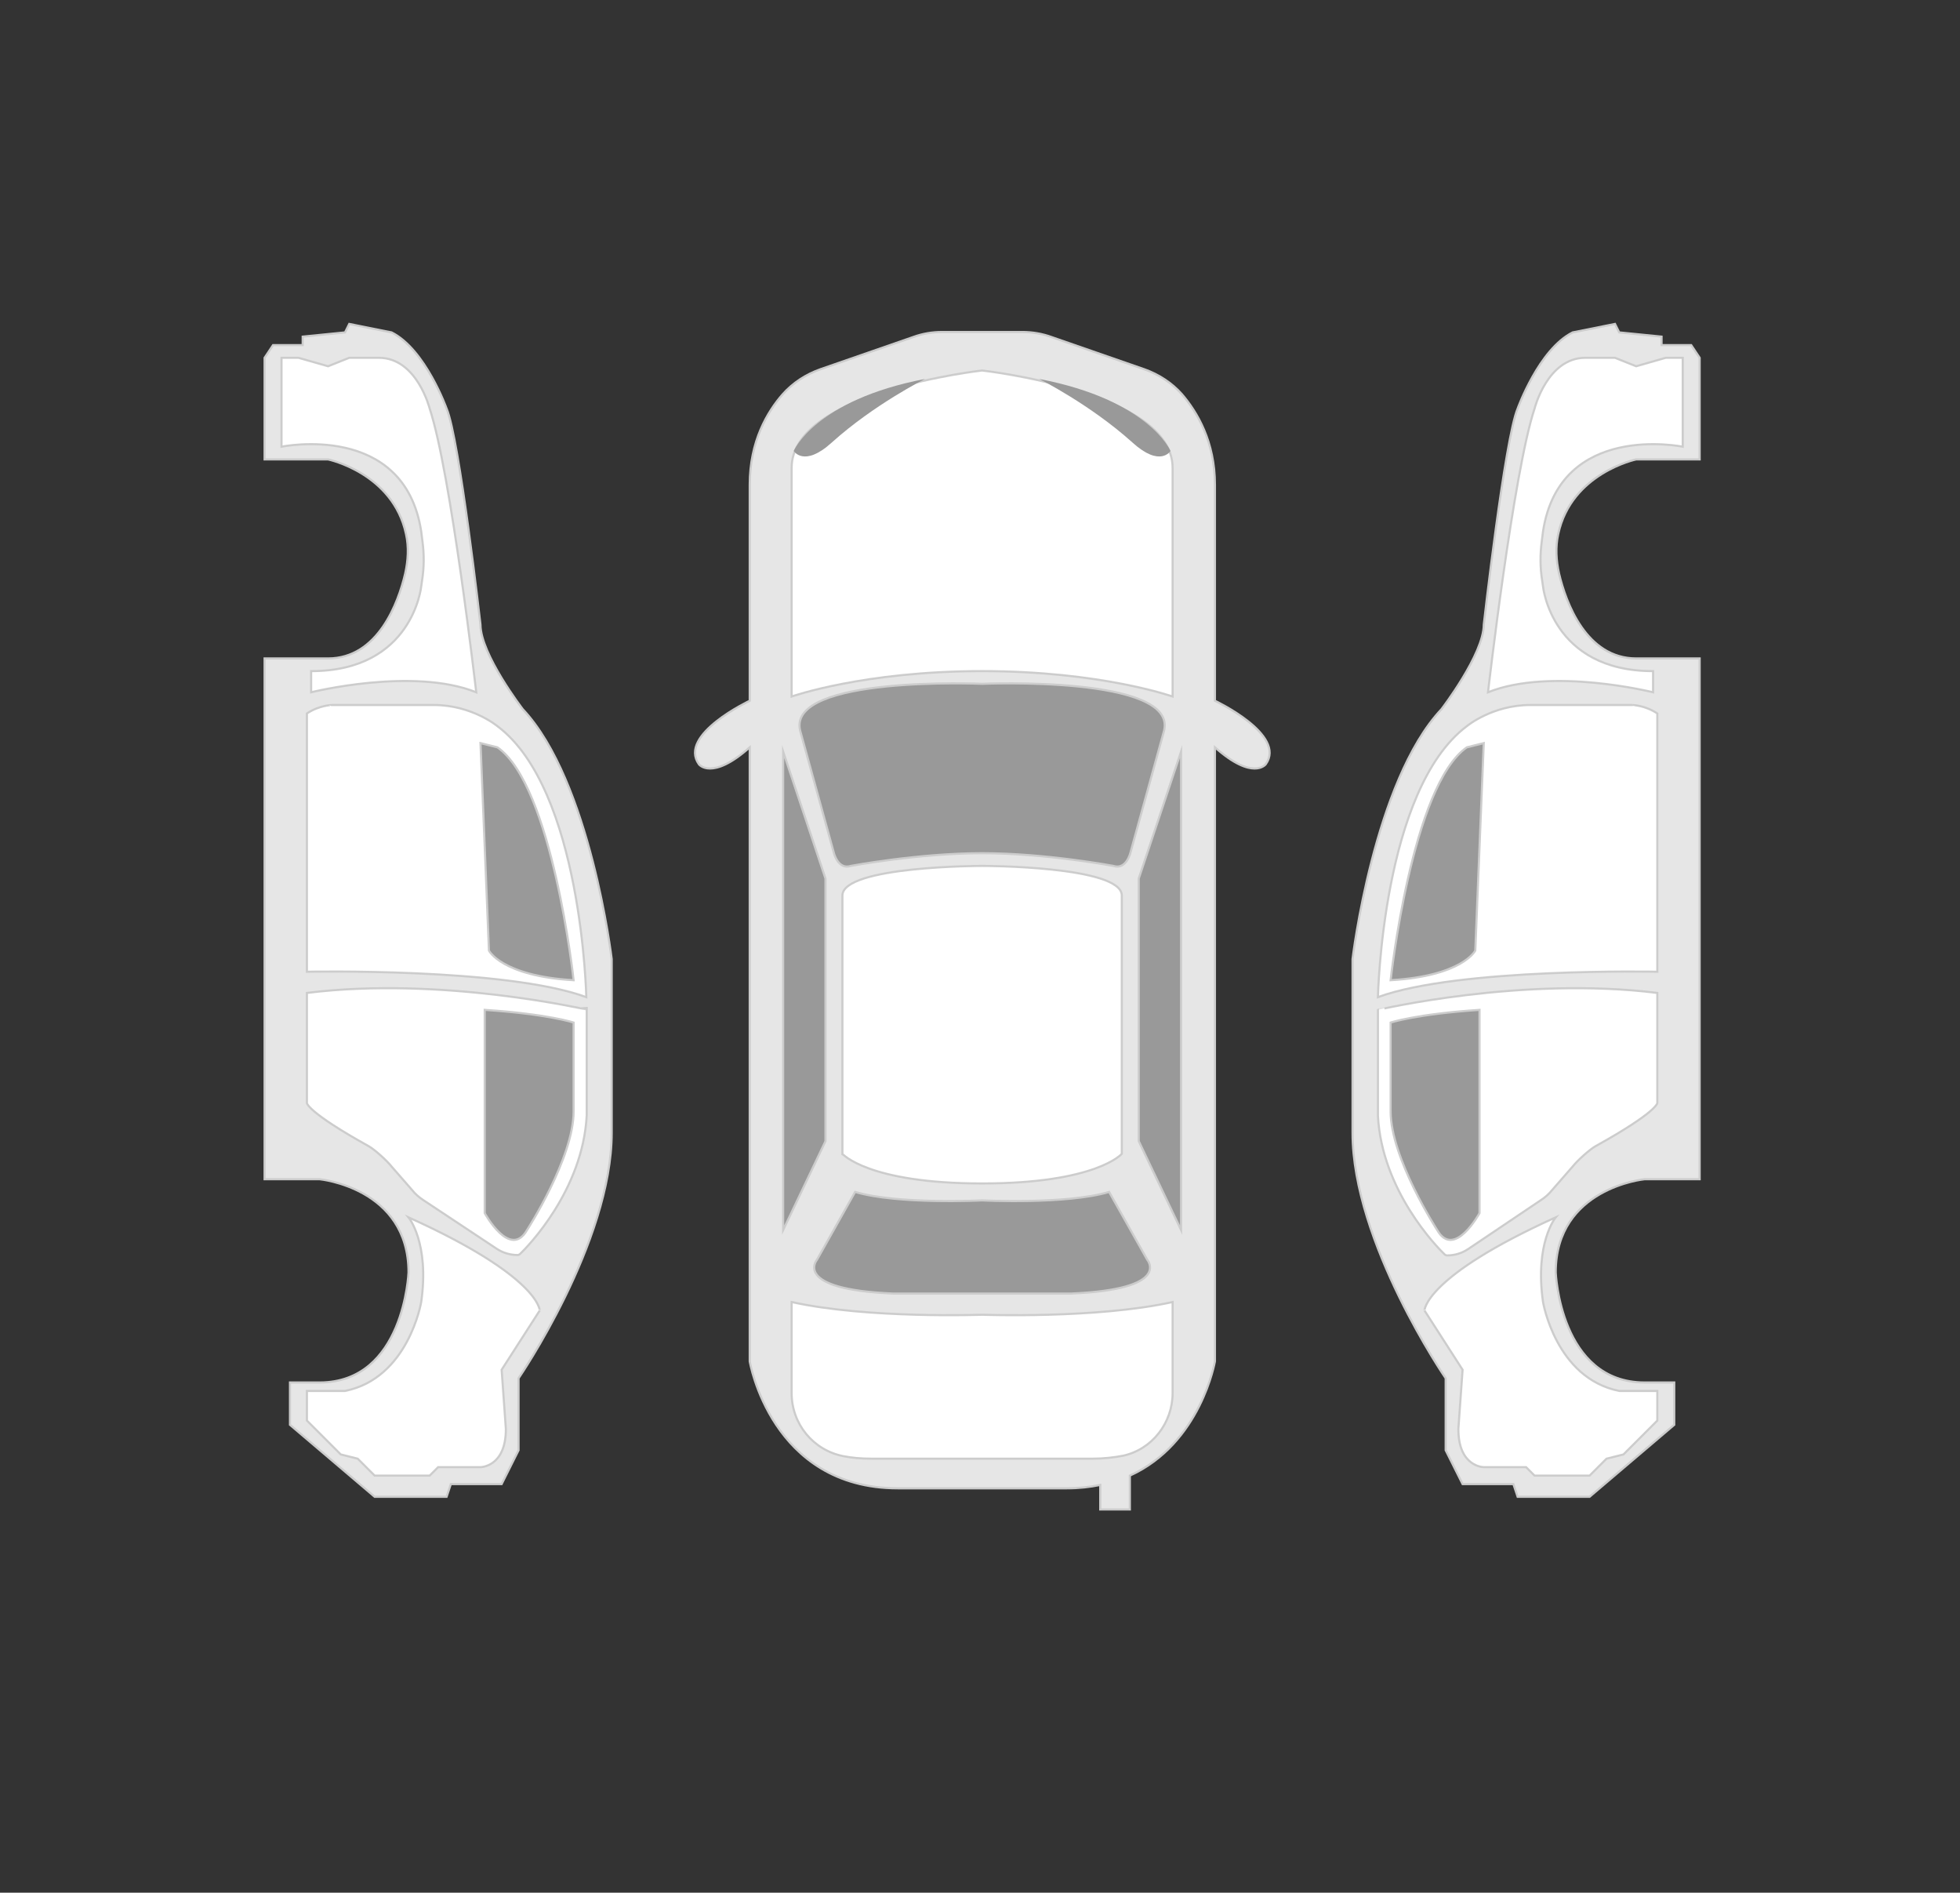 <?xml version="1.0" encoding="utf-8"?>
<svg version="1.1" id="arac" xmlns="http://www.w3.org/2000/svg" xmlns:xlink="http://www.w3.org/1999/xlink" x="0px" y="0px" viewBox="0 0 463 447" style="enable-background:new 0 0 463 447;" xml:space="preserve">

<rect x="0" y="0" width="463" height="447" fill="#333333" stroke="none"/>

<style type="text/css">
	.st0{fill:#E6E6E6;stroke:#CCCCCC;stroke-width:0.5;stroke-miterlimit:10;}
	.st1{fill:#999999;stroke:#CCCCCC;stroke-width:0.5;stroke-miterlimit:10;}
	.st2{fill:#FFFFFF;stroke:#CCCCCC;stroke-width:0.5;stroke-miterlimit:10;}
	.st3{fill:#999999;}
</style>

<path class="st0" d="M287,165.5c0,0,0-33,0-51c0-10.2-4.2-17.2-7.8-21.4c-2.4-2.7-5.5-4.7-8.9-5.9l-21.9-7.6 c-2.2-0.8-4.6-1.2-6.9-1.2H232H232h-9.4c-2.4,0-4.7,0.4-6.9,1.2l-21.9,7.6c-3.4,1.2-6.5,3.2-8.9,5.9c-3.6,4.1-7.8,11.1-7.8,21.4 c0,18,0,51,0,51s-17,8-12,15c0,0,3,4,12-4v145c0,0,5,30,35,30H231h1.9H252c2.9,0,5.5-0.3,7.9-0.8v5.8h7v-8c16.8-7.6,20.1-27,20.1-27 v-145c9,8,12,4,12,4C304,173.5,287,165.5,287,165.5z"/>
	<polygon class="st1" points="185,177.5 195,207.5 195,269.5 185,290.5 "/>
	<path id="kaput" class="st2" d="M232,158.5c28,0,45,6,45,6s0-36,0-54s-45-23-45-23H232c0,0-45,5-45,23s0,54,0,54 S204,158.5,232,158.5L232,158.5z"/>
	<path class="st1" d="M232,201.5c15,0,31,3,31,3c3,1,4-3,4-3l8-29c3-13-43-11-43-11H232c0,0-46-2-43,11l8,29c0,0,1,4,4,3 C201,204.5,217,201.5,232,201.5L232,201.5z"/>
	<polygon class="st1" points="279,177.5 269,207.5 269,269.5 279,290.5 "/>
	<path id="tavan" class="st2" d="M232,279.5c27,0,33-7,33-7s0-54,0-61s-33-7-33-7H232c0,0-33,0-33,7s0,61,0,61S205,279.5,232,279.5 L232,279.5z"/>
	<path class="st1" d="M232,305.5h21c24-1,18-8,18-8l-9-16c-10,3-30,2-30,2H232c0,0-20,1-30-2l-9,16c0,0-6,7,18,8H232L232,305.5z"/>
	<path id="badaj" class="st2" d="M232,344.5c0,0,11,0,26,0c2.8,0,5.2-0.3,7.3-0.7c6.9-1.5,11.7-7.8,11.7-14.8v-21.5c-18,4-45,3-45,3 H232c0,0-27,1-45-3V329c0,7.3,5.1,13.5,12.2,14.9c2,0.4,4.2,0.6,6.8,0.6C221,344.5,232,344.5,232,344.5L232,344.5z"/>
	<path id="sol" class="st0" d="M71.5,81.5h-7l-2,3v24h15c0,0,15.3,3.2,18.4,17.6c0.7,3.1,0.5,6.3-0.2,9.4c-1.6,6.8-6.4,20-18.2,20 h-15v123h13c0,0,21,2,21,22c0,0-1,26-21,26h-7v10l20,17h17l1-3h12l4-8v-17c0,0,22-32,22-58v-41c0,0-5-42-21-59c0,0-10-13-10-20 c0,0-5-44-8-51c0,0-5-14-13-18l-10-2l-1,2l-10,1V81.5z"/>
	<path id="sol-on-tampon" class="st2" d="M66.5,84.5v21c0,0,29-6,33,20l0.3,2.4c0.4,3,0.4,6.1-0.1,9.2l-0.2,1.4c0,0-2,20-26,20v5 c0,0,24-6,39,0c0,0-6-52-11-67c0,0-3-12-12-12h-7l-5,2l-7-2H66.5z"/>
	<path id="sol-on-kapi" class="st2" d="M72.5,168.5v61c0,0,47-1,66,6c0,0-1-49-21-64c0,0-6-5-15-5h-24 C78.5,166.5,75.5,166.5,72.5,168.5z"/>
	<path class="st1" d="M113.5,175.5l2,49c0,0,3,6,20,7c0,0-5-46-18-55L113.5,175.5z"/>
	<path id="sol-arka-kapi" class="st2" d="M72.5,234.5v26c0,0,0,2.1,14.6,10.2c1.4,0.8,4.2,3.3,5.4,4.8l4.8,5.5c0.8,1,1.7,1.8,2.8,2.5 l17.2,11.4c1.5,1,3.2,1.5,5,1.5h0c0.2,0,0.3-0.1,0.5-0.2c1.8-1.7,14.9-15.1,15.8-32.8v-25C138.5,238.5,104.5,230.5,72.5,234.5z"/>
	<path class="st1" d="M114.5,238.5v48c0,0,6,11,10,4c0,0,11-17,11-28v-21C135.5,241.5,129.5,239.5,114.5,238.5z"/>
	<path id="sol-arka-tampon" class="st2" d="M96.5,287.5c0,0,5,6,3,20c0,0-3,18-18,21h-9v7l8,8l4,1l4,4h13l2-2h10c0,0,6,0,6-9l-1-14 l9-14C127.5,309.5,127.5,301.5,96.5,287.5z"/>
	<path class="st0" d="M392.5,81.5h7l2,3v24h-15c0,0-15.3,3.2-18.4,17.6c-0.7,3.1-0.5,6.3,0.2,9.4c1.6,6.8,6.4,20,18.2,20h15v123h-13 c0,0-21,2-21,22c0,0,1,26,21,26h7v10l-20,17h-17l-1-3h-12l-4-8v-17c0,0-22-32-22-58v-41c0,0,5-42,21-59c0,0,10-13,10-20 c0,0,5-44,8-51c0,0,5-14,13-18l10-2l1,2l10,1V81.5z"/>
	<path id="sag-on-tampon" class="st2" d="M397.5,84.5v21c0,0-29-6-33,20l-0.3,2.4c-0.4,3-0.4,6.1,0.1,9.2l0.2,1.4c0,0,2,20,26,20v5 c0,0-24-6-39,0c0,0,6-52,11-67c0,0,3-12,12-12h7l5,2l7-2H397.5z"/>
	<path id="sag-on-kapi" class="st2" d="M391.5,168.5v61c0,0-47-1-66,6c0,0,1-49,21-64c0,0,6-5,15-5h24 C385.5,166.5,388.5,166.5,391.5,168.5z"/>
	<path class="st1" d="M350.5,175.5l-2,49c0,0-3,6-20,7c0,0,5-46,18-55L350.5,175.5z"/>
	<path id="sag-arka-kapi" class="st2" d="M391.5,234.5v26c0,0,0,2.1-14.6,10.2c-1.4,0.8-4.2,3.3-5.4,4.8l-4.8,5.5 c-0.8,1-1.7,1.8-2.8,2.5L346.8,295c-1.5,1-3.2,1.5-5,1.5l0,0c-0.2,0-0.3-0.1-0.5-0.2c-1.8-1.7-14.9-15.1-15.8-32.8v-25 C325.5,238.5,359.5,230.5,391.5,234.5z"/>
	<path class="st1" d="M349.5,238.5v48c0,0-6,11-10,4c0,0-11-17-11-28v-21C328.5,241.5,334.5,239.5,349.5,238.5z"/>
	<path id="sag-arka-tampon" class="st2" d="M367.5,287.5c0,0-5,6-3,20c0,0,3,18,18,21h9v7l-8,8l-4,1l-4,4h-13l-2-2h-10c0,0-6,0-6-9 l1-14l-9-14C336.5,309.5,336.5,301.5,367.5,287.5z"/>
	<path id="sol-on-far" class="st3" d="M187.5,106.5c0,0,5-12,31-17c0,0-12,6-22,15C189.9,110.5,187.5,106.5,187.5,106.5z"/>
	<path id="sag-on-far" class="st3" d="M276.5,106.5c0,0-5-12-31-17c0,0,12,6,22,15C274.1,110.5,276.5,106.5,276.5,106.5z"/>
</svg>
